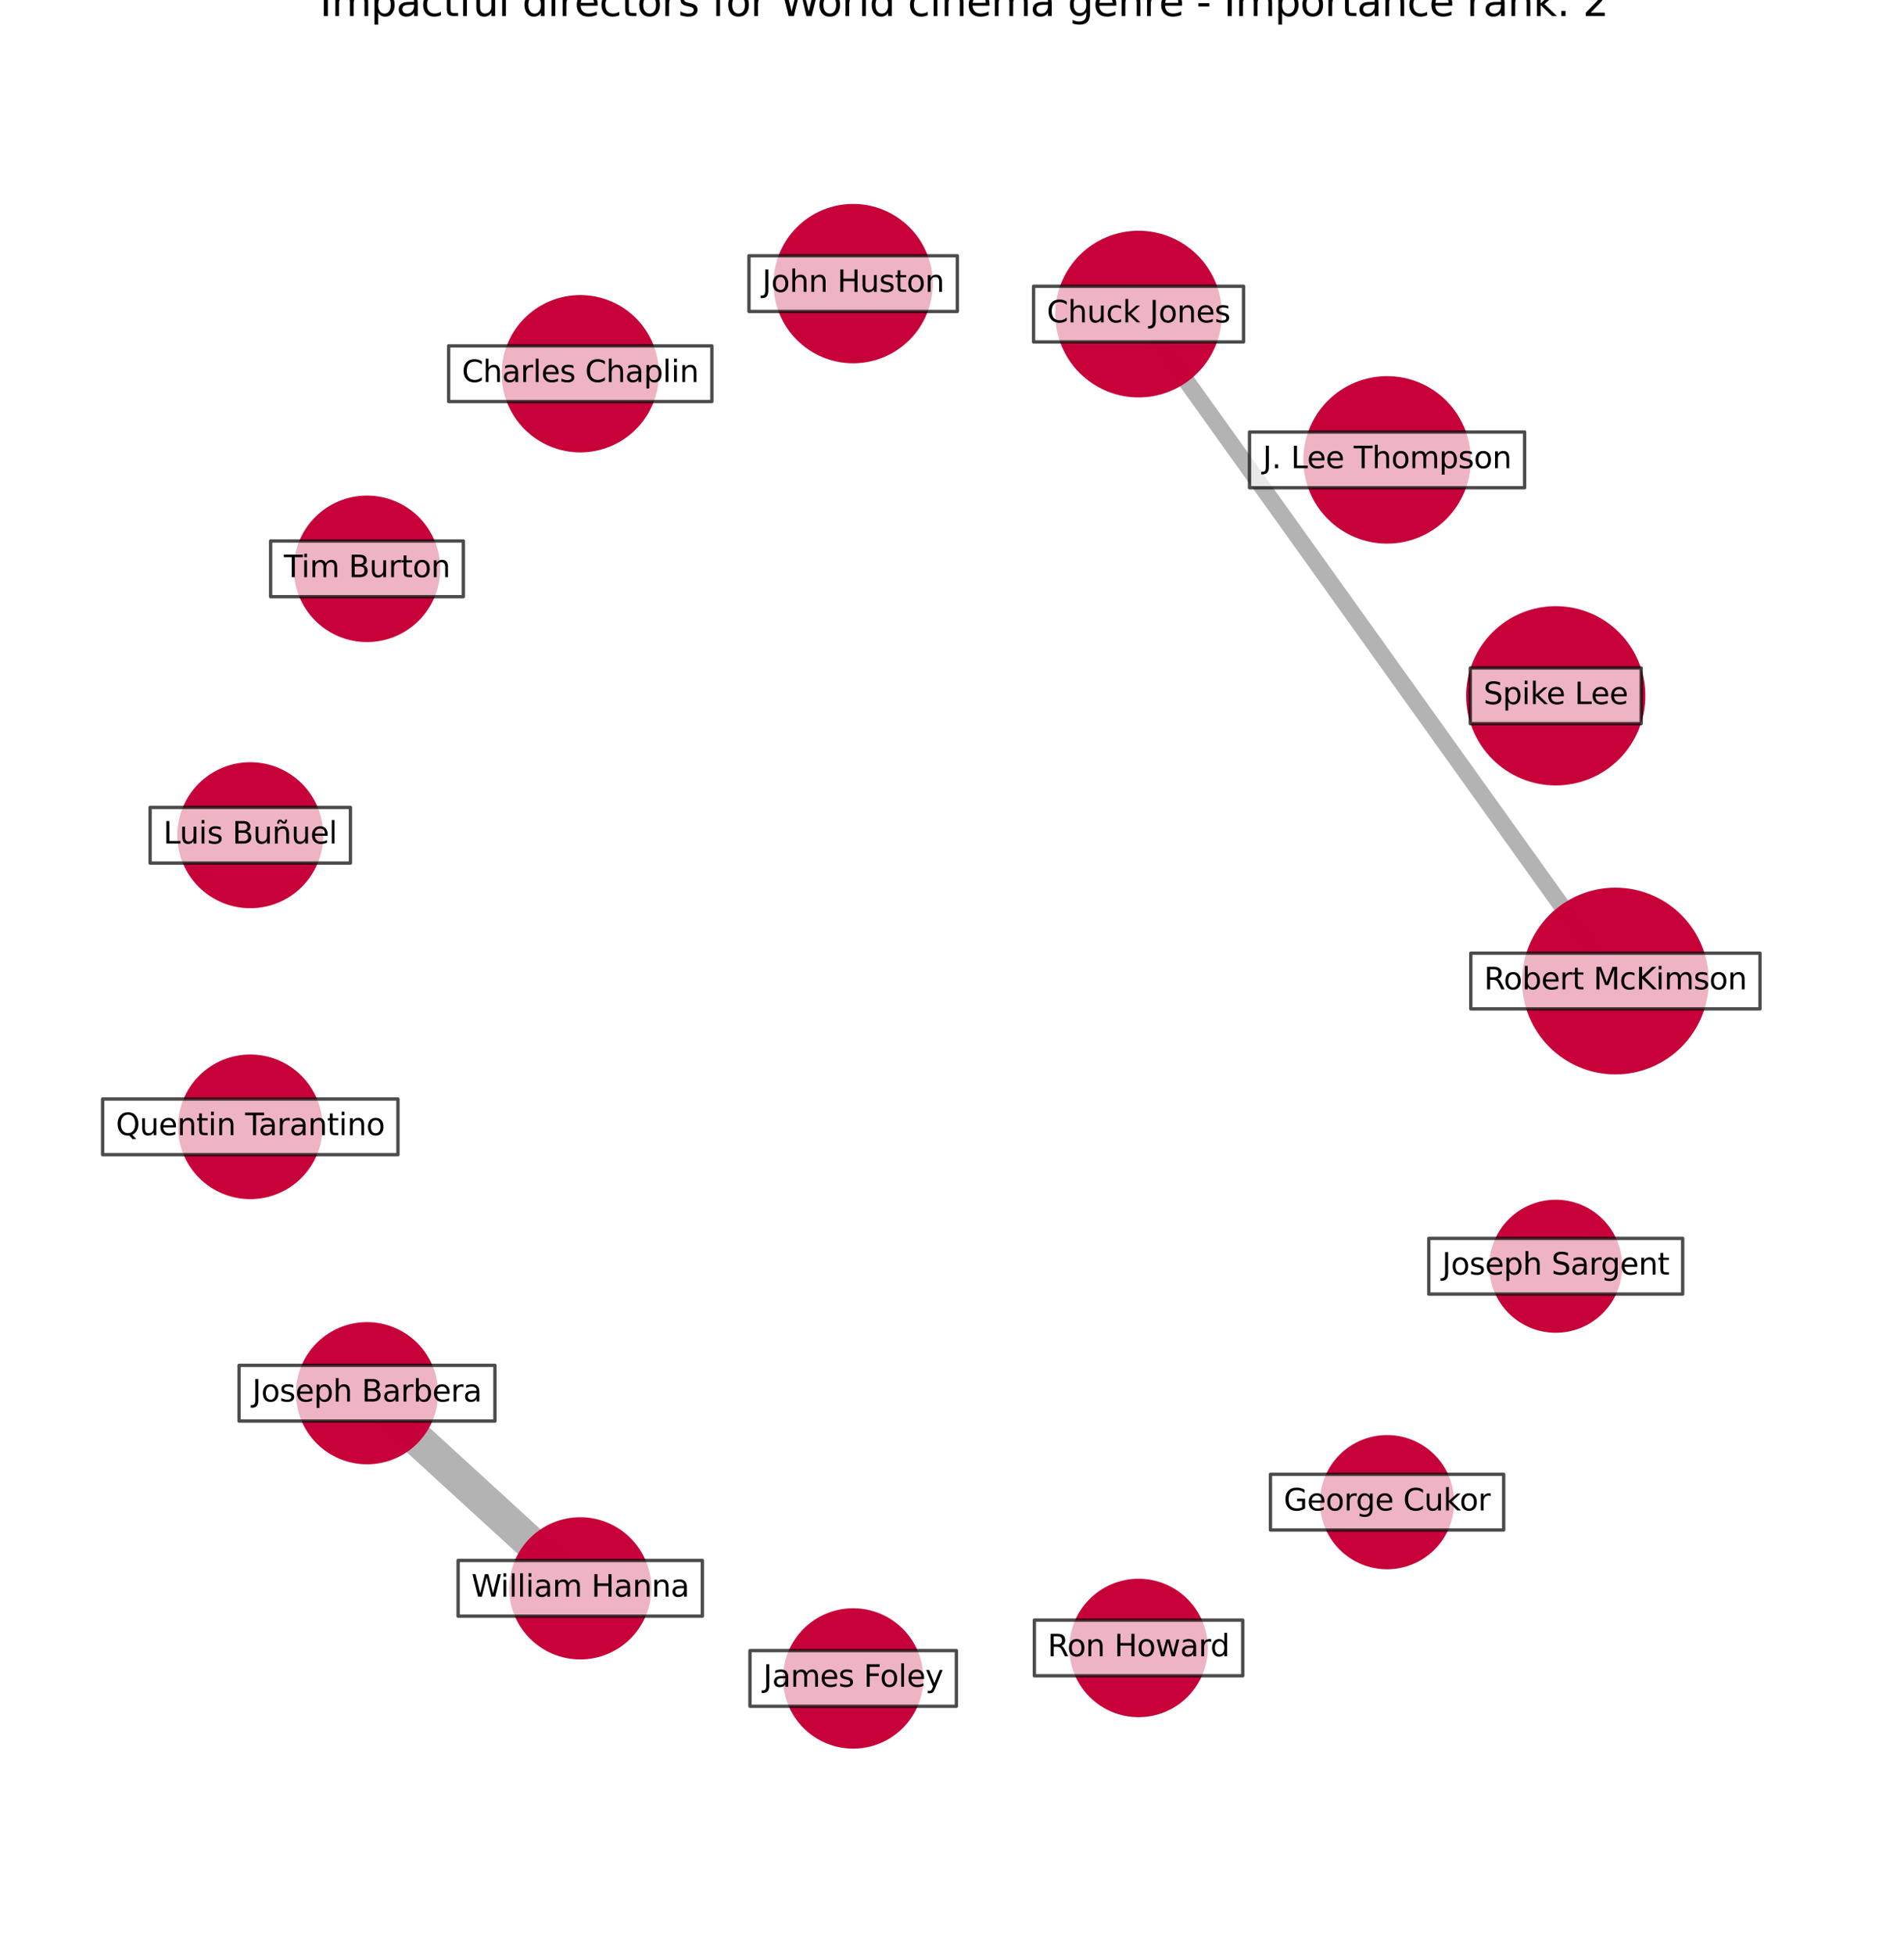 <?xml version="1.0" encoding="utf-8" standalone="no"?>
<!DOCTYPE svg PUBLIC "-//W3C//DTD SVG 1.1//EN"
  "http://www.w3.org/Graphics/SVG/1.1/DTD/svg11.dtd">
<svg xmlns:xlink="http://www.w3.org/1999/xlink" width="568.8pt" height="583.918pt" viewBox="0 0 568.8 583.918" xmlns="http://www.w3.org/2000/svg" version="1.1">
 <defs>
  <style type="text/css">*{stroke-linejoin: round; stroke-linecap: butt}</style>
 </defs>
 <g id="figure_1">
  <g id="patch_1">
   <path d="M 0 583.918 
L 568.8 583.918 
L 568.8 0 
L 0 0 
z
" style="fill: #ffffff"/>
  </g>
  <g id="axes_1">
   <g id="LineCollection_1">
    <path d="M 482.583 292.962 
L 340.131 93.796 
" clip-path="url(#pa0d1f23bd1)" style="fill: none; stroke: #000000; stroke-opacity: 0.3; stroke-width: 5"/>
    <path d="M 109.637 416.054 
L 173.344 474.322 
" clip-path="url(#pa0d1f23bd1)" style="fill: none; stroke: #000000; stroke-opacity: 0.3; stroke-width: 10"/>
   </g>
   <g id="PathCollection_1">
    <path d="M 482.583 320.348 
C 489.846 320.348 496.813 317.463 501.948 312.327 
C 507.084 307.191 509.97 300.225 509.97 292.962 
C 509.97 285.699 507.084 278.733 501.948 273.597 
C 496.813 268.461 489.846 265.576 482.583 265.576 
C 475.321 265.576 468.354 268.461 463.219 273.597 
C 458.083 278.733 455.197 285.699 455.197 292.962 
C 455.197 300.225 458.083 307.191 463.219 312.327 
C 468.354 317.463 475.321 320.348 482.583 320.348 
z
" clip-path="url(#pa0d1f23bd1)" style="fill: #c70039; fill-opacity: 0.99; stroke: #c70039; stroke-opacity: 0.99"/>
    <path d="M 464.76 234.053 
C 471.726 234.053 478.408 231.285 483.334 226.359 
C 488.26 221.433 491.028 214.751 491.028 207.785 
C 491.028 200.819 488.26 194.137 483.334 189.211 
C 478.408 184.285 471.726 181.517 464.76 181.517 
C 457.794 181.517 451.112 184.285 446.186 189.211 
C 441.26 194.137 438.492 200.819 438.492 207.785 
C 438.492 214.751 441.26 221.433 446.186 226.359 
C 451.112 231.285 457.794 234.053 464.76 234.053 
z
" clip-path="url(#pa0d1f23bd1)" style="fill: #c70039; fill-opacity: 0.99; stroke: #c70039; stroke-opacity: 0.99"/>
    <path d="M 414.372 161.844 
C 420.871 161.844 427.106 159.262 431.702 154.666 
C 436.298 150.07 438.88 143.835 438.88 137.336 
C 438.88 130.836 436.298 124.601 431.702 120.005 
C 427.106 115.409 420.871 112.827 414.372 112.827 
C 407.872 112.827 401.637 115.409 397.041 120.005 
C 392.445 124.601 389.863 130.836 389.863 137.336 
C 389.863 143.835 392.445 150.07 397.041 154.666 
C 401.637 159.262 407.872 161.844 414.372 161.844 
z
" clip-path="url(#pa0d1f23bd1)" style="fill: #c70039; fill-opacity: 0.99; stroke: #c70039; stroke-opacity: 0.99"/>
    <path d="M 340.131 118.181 
C 346.598 118.181 352.801 115.612 357.374 111.039 
C 361.947 106.466 364.516 100.263 364.516 93.796 
C 364.516 87.328 361.947 81.125 357.374 76.552 
C 352.801 71.979 346.598 69.41 340.131 69.41 
C 333.663 69.41 327.46 71.979 322.887 76.552 
C 318.314 81.125 315.745 87.328 315.745 93.796 
C 315.745 100.263 318.314 106.466 322.887 111.039 
C 327.46 115.612 333.663 118.181 340.131 118.181 
z
" clip-path="url(#pa0d1f23bd1)" style="fill: #c70039; fill-opacity: 0.99; stroke: #c70039; stroke-opacity: 0.99"/>
    <path d="M 254.874 107.988 
C 261.052 107.988 266.978 105.533 271.346 101.165 
C 275.714 96.796 278.169 90.871 278.169 84.693 
C 278.169 78.515 275.714 72.59 271.346 68.222 
C 266.978 63.853 261.052 61.399 254.874 61.399 
C 248.696 61.399 242.771 63.853 238.403 68.222 
C 234.034 72.59 231.58 78.515 231.58 84.693 
C 231.58 90.871 234.034 96.796 238.403 101.165 
C 242.771 105.533 248.696 107.988 254.874 107.988 
z
" clip-path="url(#pa0d1f23bd1)" style="fill: #c70039; fill-opacity: 0.99; stroke: #c70039; stroke-opacity: 0.99"/>
    <path d="M 173.344 134.597 
C 179.442 134.597 185.292 132.174 189.604 127.862 
C 193.916 123.55 196.339 117.701 196.339 111.602 
C 196.339 105.504 193.916 99.655 189.604 95.343 
C 185.292 91.03 179.442 88.608 173.344 88.608 
C 167.246 88.608 161.396 91.03 157.084 95.343 
C 152.772 99.655 150.349 105.504 150.349 111.602 
C 150.349 117.701 152.772 123.55 157.084 127.862 
C 161.396 132.174 167.246 134.597 173.344 134.597 
z
" clip-path="url(#pa0d1f23bd1)" style="fill: #c70039; fill-opacity: 0.99; stroke: #c70039; stroke-opacity: 0.99"/>
    <path d="M 109.637 191.247 
C 115.306 191.247 120.744 188.994 124.752 184.986 
C 128.761 180.977 131.013 175.539 131.013 169.87 
C 131.013 164.201 128.761 158.764 124.752 154.755 
C 120.744 150.746 115.306 148.494 109.637 148.494 
C 103.968 148.494 98.53 150.746 94.522 154.755 
C 90.513 158.764 88.261 164.201 88.261 169.87 
C 88.261 175.539 90.513 180.977 94.522 184.986 
C 98.53 188.994 103.968 191.247 109.637 191.247 
z
" clip-path="url(#pa0d1f23bd1)" style="fill: #c70039; fill-opacity: 0.99; stroke: #c70039; stroke-opacity: 0.99"/>
    <path d="M 74.769 270.726 
C 80.419 270.726 85.838 268.481 89.834 264.486 
C 93.829 260.491 96.073 255.072 96.073 249.422 
C 96.073 243.772 93.829 238.353 89.834 234.358 
C 85.838 230.363 80.419 228.118 74.769 228.118 
C 69.119 228.118 63.7 230.363 59.705 234.358 
C 55.71 238.353 53.465 243.772 53.465 249.422 
C 53.465 255.072 55.71 260.491 59.705 264.486 
C 63.7 268.481 69.119 270.726 74.769 270.726 
z
" clip-path="url(#pa0d1f23bd1)" style="fill: #c70039; fill-opacity: 0.99; stroke: #c70039; stroke-opacity: 0.99"/>
    <path d="M 74.769 357.597 
C 80.364 357.597 85.73 355.374 89.685 351.418 
C 93.641 347.462 95.864 342.096 95.864 336.502 
C 95.864 330.908 93.641 325.542 89.685 321.586 
C 85.73 317.63 80.364 315.408 74.769 315.408 
C 69.175 315.408 63.809 317.63 59.853 321.586 
C 55.897 325.542 53.675 330.908 53.675 336.502 
C 53.675 342.096 55.897 347.462 59.853 351.418 
C 63.809 355.374 69.175 357.597 74.769 357.597 
z
" clip-path="url(#pa0d1f23bd1)" style="fill: #c70039; fill-opacity: 0.99; stroke: #c70039; stroke-opacity: 0.99"/>
    <path d="M 109.637 436.785 
C 115.135 436.785 120.409 434.601 124.296 430.713 
C 128.184 426.825 130.369 421.552 130.369 416.054 
C 130.369 410.556 128.184 405.282 124.296 401.394 
C 120.409 397.507 115.135 395.322 109.637 395.322 
C 104.139 395.322 98.866 397.507 94.978 401.394 
C 91.09 405.282 88.906 410.556 88.906 416.054 
C 88.906 421.552 91.09 426.825 94.978 430.713 
C 98.866 434.601 104.139 436.785 109.637 436.785 
z
" clip-path="url(#pa0d1f23bd1)" style="fill: #c70039; fill-opacity: 0.99; stroke: #c70039; stroke-opacity: 0.99"/>
    <path d="M 173.344 495.053 
C 178.842 495.053 184.116 492.869 188.003 488.981 
C 191.891 485.093 194.075 479.82 194.075 474.322 
C 194.075 468.824 191.891 463.55 188.003 459.662 
C 184.116 455.775 178.842 453.59 173.344 453.59 
C 167.846 453.59 162.572 455.775 158.685 459.662 
C 154.797 463.55 152.613 468.824 152.613 474.322 
C 152.613 479.82 154.797 485.093 158.685 488.981 
C 162.572 492.869 167.846 495.053 173.344 495.053 
z
" clip-path="url(#pa0d1f23bd1)" style="fill: #c70039; fill-opacity: 0.99; stroke: #c70039; stroke-opacity: 0.99"/>
    <path d="M 254.874 521.692 
C 260.301 521.692 265.506 519.536 269.343 515.699 
C 273.18 511.862 275.336 506.657 275.336 501.231 
C 275.336 495.804 273.18 490.6 269.343 486.762 
C 265.506 482.925 260.301 480.77 254.874 480.77 
C 249.448 480.77 244.243 482.925 240.406 486.762 
C 236.569 490.6 234.413 495.804 234.413 501.231 
C 234.413 506.657 236.569 511.862 240.406 515.699 
C 244.243 519.536 249.448 521.692 254.874 521.692 
z
" clip-path="url(#pa0d1f23bd1)" style="fill: #c70039; fill-opacity: 0.99; stroke: #c70039; stroke-opacity: 0.99"/>
    <path d="M 340.131 512.301 
C 345.48 512.301 350.612 510.175 354.395 506.392 
C 358.177 502.609 360.303 497.478 360.303 492.128 
C 360.303 486.779 358.177 481.647 354.395 477.865 
C 350.612 474.082 345.48 471.956 340.131 471.956 
C 334.781 471.956 329.65 474.082 325.867 477.865 
C 322.084 481.647 319.958 486.779 319.958 492.128 
C 319.958 497.478 322.084 502.609 325.867 506.392 
C 329.65 510.175 334.781 512.301 340.131 512.301 
z
" clip-path="url(#pa0d1f23bd1)" style="fill: #c70039; fill-opacity: 0.99; stroke: #c70039; stroke-opacity: 0.99"/>
    <path d="M 414.372 468.129 
C 419.554 468.129 424.525 466.07 428.189 462.406 
C 431.853 458.741 433.912 453.771 433.912 448.588 
C 433.912 443.406 431.853 438.435 428.189 434.771 
C 424.525 431.107 419.554 429.048 414.372 429.048 
C 409.189 429.048 404.219 431.107 400.554 434.771 
C 396.89 438.435 394.831 443.406 394.831 448.588 
C 394.831 453.771 396.89 458.741 400.554 462.406 
C 404.219 466.07 409.189 468.129 414.372 468.129 
z
" clip-path="url(#pa0d1f23bd1)" style="fill: #c70039; fill-opacity: 0.99; stroke: #c70039; stroke-opacity: 0.99"/>
    <path d="M 464.76 397.504 
C 469.896 397.504 474.822 395.464 478.453 391.832 
C 482.085 388.201 484.125 383.275 484.125 378.139 
C 484.125 373.003 482.085 368.077 478.453 364.446 
C 474.822 360.815 469.896 358.774 464.76 358.774 
C 459.624 358.774 454.698 360.815 451.067 364.446 
C 447.436 368.077 445.395 373.003 445.395 378.139 
C 445.395 383.275 447.436 388.201 451.067 391.832 
C 454.698 395.464 459.624 397.504 464.76 397.504 
z
" clip-path="url(#pa0d1f23bd1)" style="fill: #c70039; fill-opacity: 0.99; stroke: #c70039; stroke-opacity: 0.99"/>
   </g>
   <g id="text_1">
    <g id="patch_2">
     <path d="M 439.385 301.277 
L 525.782 301.277 
L 525.782 284.647 
L 439.385 284.647 
z
" clip-path="url(#pa0d1f23bd1)" style="fill: #ffffff; opacity: 0.7; stroke: #000000; stroke-linejoin: miter"/>
    </g>
    <g clip-path="url(#pa0d1f23bd1)">
     <!-- Robert McKimson -->
     <g transform="translate(443.345 295.445)scale(0.09 -0.09)">
      <defs>
       <path id="DejaVuSans-52" d="M 2841 2188 
Q 3044 2119 3236 1894 
Q 3428 1669 3622 1275 
L 4263 0 
L 3584 0 
L 2988 1197 
Q 2756 1666 2539 1819 
Q 2322 1972 1947 1972 
L 1259 1972 
L 1259 0 
L 628 0 
L 628 4666 
L 2053 4666 
Q 2853 4666 3247 4331 
Q 3641 3997 3641 3322 
Q 3641 2881 3436 2590 
Q 3231 2300 2841 2188 
z
M 1259 4147 
L 1259 2491 
L 2053 2491 
Q 2509 2491 2742 2702 
Q 2975 2913 2975 3322 
Q 2975 3731 2742 3939 
Q 2509 4147 2053 4147 
L 1259 4147 
z
" transform="scale(0.016)"/>
       <path id="DejaVuSans-6f" d="M 1959 3097 
Q 1497 3097 1228 2736 
Q 959 2375 959 1747 
Q 959 1119 1226 758 
Q 1494 397 1959 397 
Q 2419 397 2687 759 
Q 2956 1122 2956 1747 
Q 2956 2369 2687 2733 
Q 2419 3097 1959 3097 
z
M 1959 3584 
Q 2709 3584 3137 3096 
Q 3566 2609 3566 1747 
Q 3566 888 3137 398 
Q 2709 -91 1959 -91 
Q 1206 -91 779 398 
Q 353 888 353 1747 
Q 353 2609 779 3096 
Q 1206 3584 1959 3584 
z
" transform="scale(0.016)"/>
       <path id="DejaVuSans-62" d="M 3116 1747 
Q 3116 2381 2855 2742 
Q 2594 3103 2138 3103 
Q 1681 3103 1420 2742 
Q 1159 2381 1159 1747 
Q 1159 1113 1420 752 
Q 1681 391 2138 391 
Q 2594 391 2855 752 
Q 3116 1113 3116 1747 
z
M 1159 2969 
Q 1341 3281 1617 3432 
Q 1894 3584 2278 3584 
Q 2916 3584 3314 3078 
Q 3713 2572 3713 1747 
Q 3713 922 3314 415 
Q 2916 -91 2278 -91 
Q 1894 -91 1617 61 
Q 1341 213 1159 525 
L 1159 0 
L 581 0 
L 581 4863 
L 1159 4863 
L 1159 2969 
z
" transform="scale(0.016)"/>
       <path id="DejaVuSans-65" d="M 3597 1894 
L 3597 1613 
L 953 1613 
Q 991 1019 1311 708 
Q 1631 397 2203 397 
Q 2534 397 2845 478 
Q 3156 559 3463 722 
L 3463 178 
Q 3153 47 2828 -22 
Q 2503 -91 2169 -91 
Q 1331 -91 842 396 
Q 353 884 353 1716 
Q 353 2575 817 3079 
Q 1281 3584 2069 3584 
Q 2775 3584 3186 3129 
Q 3597 2675 3597 1894 
z
M 3022 2063 
Q 3016 2534 2758 2815 
Q 2500 3097 2075 3097 
Q 1594 3097 1305 2825 
Q 1016 2553 972 2059 
L 3022 2063 
z
" transform="scale(0.016)"/>
       <path id="DejaVuSans-72" d="M 2631 2963 
Q 2534 3019 2420 3045 
Q 2306 3072 2169 3072 
Q 1681 3072 1420 2755 
Q 1159 2438 1159 1844 
L 1159 0 
L 581 0 
L 581 3500 
L 1159 3500 
L 1159 2956 
Q 1341 3275 1631 3429 
Q 1922 3584 2338 3584 
Q 2397 3584 2469 3576 
Q 2541 3569 2628 3553 
L 2631 2963 
z
" transform="scale(0.016)"/>
       <path id="DejaVuSans-74" d="M 1172 4494 
L 1172 3500 
L 2356 3500 
L 2356 3053 
L 1172 3053 
L 1172 1153 
Q 1172 725 1289 603 
Q 1406 481 1766 481 
L 2356 481 
L 2356 0 
L 1766 0 
Q 1100 0 847 248 
Q 594 497 594 1153 
L 594 3053 
L 172 3053 
L 172 3500 
L 594 3500 
L 594 4494 
L 1172 4494 
z
" transform="scale(0.016)"/>
       <path id="DejaVuSans-20" transform="scale(0.016)"/>
       <path id="DejaVuSans-4d" d="M 628 4666 
L 1569 4666 
L 2759 1491 
L 3956 4666 
L 4897 4666 
L 4897 0 
L 4281 0 
L 4281 4097 
L 3078 897 
L 2444 897 
L 1241 4097 
L 1241 0 
L 628 0 
L 628 4666 
z
" transform="scale(0.016)"/>
       <path id="DejaVuSans-63" d="M 3122 3366 
L 3122 2828 
Q 2878 2963 2633 3030 
Q 2388 3097 2138 3097 
Q 1578 3097 1268 2742 
Q 959 2388 959 1747 
Q 959 1106 1268 751 
Q 1578 397 2138 397 
Q 2388 397 2633 464 
Q 2878 531 3122 666 
L 3122 134 
Q 2881 22 2623 -34 
Q 2366 -91 2075 -91 
Q 1284 -91 818 406 
Q 353 903 353 1747 
Q 353 2603 823 3093 
Q 1294 3584 2113 3584 
Q 2378 3584 2631 3529 
Q 2884 3475 3122 3366 
z
" transform="scale(0.016)"/>
       <path id="DejaVuSans-4b" d="M 628 4666 
L 1259 4666 
L 1259 2694 
L 3353 4666 
L 4166 4666 
L 1850 2491 
L 4331 0 
L 3500 0 
L 1259 2247 
L 1259 0 
L 628 0 
L 628 4666 
z
" transform="scale(0.016)"/>
       <path id="DejaVuSans-69" d="M 603 3500 
L 1178 3500 
L 1178 0 
L 603 0 
L 603 3500 
z
M 603 4863 
L 1178 4863 
L 1178 4134 
L 603 4134 
L 603 4863 
z
" transform="scale(0.016)"/>
       <path id="DejaVuSans-6d" d="M 3328 2828 
Q 3544 3216 3844 3400 
Q 4144 3584 4550 3584 
Q 5097 3584 5394 3201 
Q 5691 2819 5691 2113 
L 5691 0 
L 5113 0 
L 5113 2094 
Q 5113 2597 4934 2840 
Q 4756 3084 4391 3084 
Q 3944 3084 3684 2787 
Q 3425 2491 3425 1978 
L 3425 0 
L 2847 0 
L 2847 2094 
Q 2847 2600 2669 2842 
Q 2491 3084 2119 3084 
Q 1678 3084 1418 2786 
Q 1159 2488 1159 1978 
L 1159 0 
L 581 0 
L 581 3500 
L 1159 3500 
L 1159 2956 
Q 1356 3278 1631 3431 
Q 1906 3584 2284 3584 
Q 2666 3584 2933 3390 
Q 3200 3197 3328 2828 
z
" transform="scale(0.016)"/>
       <path id="DejaVuSans-73" d="M 2834 3397 
L 2834 2853 
Q 2591 2978 2328 3040 
Q 2066 3103 1784 3103 
Q 1356 3103 1142 2972 
Q 928 2841 928 2578 
Q 928 2378 1081 2264 
Q 1234 2150 1697 2047 
L 1894 2003 
Q 2506 1872 2764 1633 
Q 3022 1394 3022 966 
Q 3022 478 2636 193 
Q 2250 -91 1575 -91 
Q 1294 -91 989 -36 
Q 684 19 347 128 
L 347 722 
Q 666 556 975 473 
Q 1284 391 1588 391 
Q 1994 391 2212 530 
Q 2431 669 2431 922 
Q 2431 1156 2273 1281 
Q 2116 1406 1581 1522 
L 1381 1569 
Q 847 1681 609 1914 
Q 372 2147 372 2553 
Q 372 3047 722 3315 
Q 1072 3584 1716 3584 
Q 2034 3584 2315 3537 
Q 2597 3491 2834 3397 
z
" transform="scale(0.016)"/>
       <path id="DejaVuSans-6e" d="M 3513 2113 
L 3513 0 
L 2938 0 
L 2938 2094 
Q 2938 2591 2744 2837 
Q 2550 3084 2163 3084 
Q 1697 3084 1428 2787 
Q 1159 2491 1159 1978 
L 1159 0 
L 581 0 
L 581 3500 
L 1159 3500 
L 1159 2956 
Q 1366 3272 1645 3428 
Q 1925 3584 2291 3584 
Q 2894 3584 3203 3211 
Q 3513 2838 3513 2113 
z
" transform="scale(0.016)"/>
      </defs>
      <use xlink:href="#DejaVuSans-52"/>
      <use xlink:href="#DejaVuSans-6f" x="64.982"/>
      <use xlink:href="#DejaVuSans-62" x="126.164"/>
      <use xlink:href="#DejaVuSans-65" x="189.641"/>
      <use xlink:href="#DejaVuSans-72" x="251.164"/>
      <use xlink:href="#DejaVuSans-74" x="292.277"/>
      <use xlink:href="#DejaVuSans-20" x="331.486"/>
      <use xlink:href="#DejaVuSans-4d" x="363.273"/>
      <use xlink:href="#DejaVuSans-63" x="449.553"/>
      <use xlink:href="#DejaVuSans-4b" x="504.533"/>
      <use xlink:href="#DejaVuSans-69" x="570.109"/>
      <use xlink:href="#DejaVuSans-6d" x="597.893"/>
      <use xlink:href="#DejaVuSans-73" x="695.305"/>
      <use xlink:href="#DejaVuSans-6f" x="747.404"/>
      <use xlink:href="#DejaVuSans-6e" x="808.586"/>
     </g>
    </g>
   </g>
   <g id="text_2">
    <g id="patch_3">
     <path d="M 439.228 216.1 
L 490.292 216.1 
L 490.292 199.47 
L 439.228 199.47 
z
" clip-path="url(#pa0d1f23bd1)" style="fill: #ffffff; opacity: 0.7; stroke: #000000; stroke-linejoin: miter"/>
    </g>
    <g clip-path="url(#pa0d1f23bd1)">
     <!-- Spike Lee -->
     <g transform="translate(443.188 210.268)scale(0.09 -0.09)">
      <defs>
       <path id="DejaVuSans-53" d="M 3425 4513 
L 3425 3897 
Q 3066 4069 2747 4153 
Q 2428 4238 2131 4238 
Q 1616 4238 1336 4038 
Q 1056 3838 1056 3469 
Q 1056 3159 1242 3001 
Q 1428 2844 1947 2747 
L 2328 2669 
Q 3034 2534 3370 2195 
Q 3706 1856 3706 1288 
Q 3706 609 3251 259 
Q 2797 -91 1919 -91 
Q 1588 -91 1214 -16 
Q 841 59 441 206 
L 441 856 
Q 825 641 1194 531 
Q 1563 422 1919 422 
Q 2459 422 2753 634 
Q 3047 847 3047 1241 
Q 3047 1584 2836 1778 
Q 2625 1972 2144 2069 
L 1759 2144 
Q 1053 2284 737 2584 
Q 422 2884 422 3419 
Q 422 4038 858 4394 
Q 1294 4750 2059 4750 
Q 2388 4750 2728 4690 
Q 3069 4631 3425 4513 
z
" transform="scale(0.016)"/>
       <path id="DejaVuSans-70" d="M 1159 525 
L 1159 -1331 
L 581 -1331 
L 581 3500 
L 1159 3500 
L 1159 2969 
Q 1341 3281 1617 3432 
Q 1894 3584 2278 3584 
Q 2916 3584 3314 3078 
Q 3713 2572 3713 1747 
Q 3713 922 3314 415 
Q 2916 -91 2278 -91 
Q 1894 -91 1617 61 
Q 1341 213 1159 525 
z
M 3116 1747 
Q 3116 2381 2855 2742 
Q 2594 3103 2138 3103 
Q 1681 3103 1420 2742 
Q 1159 2381 1159 1747 
Q 1159 1113 1420 752 
Q 1681 391 2138 391 
Q 2594 391 2855 752 
Q 3116 1113 3116 1747 
z
" transform="scale(0.016)"/>
       <path id="DejaVuSans-6b" d="M 581 4863 
L 1159 4863 
L 1159 1991 
L 2875 3500 
L 3609 3500 
L 1753 1863 
L 3688 0 
L 2938 0 
L 1159 1709 
L 1159 0 
L 581 0 
L 581 4863 
z
" transform="scale(0.016)"/>
       <path id="DejaVuSans-4c" d="M 628 4666 
L 1259 4666 
L 1259 531 
L 3531 531 
L 3531 0 
L 628 0 
L 628 4666 
z
" transform="scale(0.016)"/>
      </defs>
      <use xlink:href="#DejaVuSans-53"/>
      <use xlink:href="#DejaVuSans-70" x="63.477"/>
      <use xlink:href="#DejaVuSans-69" x="126.953"/>
      <use xlink:href="#DejaVuSans-6b" x="154.736"/>
      <use xlink:href="#DejaVuSans-65" x="209.021"/>
      <use xlink:href="#DejaVuSans-20" x="270.545"/>
      <use xlink:href="#DejaVuSans-4c" x="302.332"/>
      <use xlink:href="#DejaVuSans-65" x="356.295"/>
      <use xlink:href="#DejaVuSans-65" x="417.818"/>
     </g>
    </g>
   </g>
   <g id="text_3">
    <g id="patch_4">
     <path d="M 373.284 145.651 
L 455.459 145.651 
L 455.459 129.02 
L 373.284 129.02 
z
" clip-path="url(#pa0d1f23bd1)" style="fill: #ffffff; opacity: 0.7; stroke: #000000; stroke-linejoin: miter"/>
    </g>
    <g clip-path="url(#pa0d1f23bd1)">
     <!-- J. Lee Thompson -->
     <g transform="translate(377.244 139.819)scale(0.09 -0.09)">
      <defs>
       <path id="DejaVuSans-4a" d="M 628 4666 
L 1259 4666 
L 1259 325 
Q 1259 -519 939 -900 
Q 619 -1281 -91 -1281 
L -331 -1281 
L -331 -750 
L -134 -750 
Q 284 -750 456 -515 
Q 628 -281 628 325 
L 628 4666 
z
" transform="scale(0.016)"/>
       <path id="DejaVuSans-2e" d="M 684 794 
L 1344 794 
L 1344 0 
L 684 0 
L 684 794 
z
" transform="scale(0.016)"/>
       <path id="DejaVuSans-54" d="M -19 4666 
L 3928 4666 
L 3928 4134 
L 2272 4134 
L 2272 0 
L 1638 0 
L 1638 4134 
L -19 4134 
L -19 4666 
z
" transform="scale(0.016)"/>
       <path id="DejaVuSans-68" d="M 3513 2113 
L 3513 0 
L 2938 0 
L 2938 2094 
Q 2938 2591 2744 2837 
Q 2550 3084 2163 3084 
Q 1697 3084 1428 2787 
Q 1159 2491 1159 1978 
L 1159 0 
L 581 0 
L 581 4863 
L 1159 4863 
L 1159 2956 
Q 1366 3272 1645 3428 
Q 1925 3584 2291 3584 
Q 2894 3584 3203 3211 
Q 3513 2838 3513 2113 
z
" transform="scale(0.016)"/>
      </defs>
      <use xlink:href="#DejaVuSans-4a"/>
      <use xlink:href="#DejaVuSans-2e" x="29.492"/>
      <use xlink:href="#DejaVuSans-20" x="61.279"/>
      <use xlink:href="#DejaVuSans-4c" x="93.066"/>
      <use xlink:href="#DejaVuSans-65" x="147.029"/>
      <use xlink:href="#DejaVuSans-65" x="208.553"/>
      <use xlink:href="#DejaVuSans-20" x="270.076"/>
      <use xlink:href="#DejaVuSans-54" x="301.863"/>
      <use xlink:href="#DejaVuSans-68" x="362.947"/>
      <use xlink:href="#DejaVuSans-6f" x="426.326"/>
      <use xlink:href="#DejaVuSans-6d" x="487.508"/>
      <use xlink:href="#DejaVuSans-70" x="584.92"/>
      <use xlink:href="#DejaVuSans-73" x="648.396"/>
      <use xlink:href="#DejaVuSans-6f" x="700.496"/>
      <use xlink:href="#DejaVuSans-6e" x="761.678"/>
     </g>
    </g>
   </g>
   <g id="text_4">
    <g id="patch_5">
     <path d="M 308.768 102.111 
L 371.493 102.111 
L 371.493 85.48 
L 308.768 85.48 
z
" clip-path="url(#pa0d1f23bd1)" style="fill: #ffffff; opacity: 0.7; stroke: #000000; stroke-linejoin: miter"/>
    </g>
    <g clip-path="url(#pa0d1f23bd1)">
     <!-- Chuck Jones -->
     <g transform="translate(312.728 96.279)scale(0.09 -0.09)">
      <defs>
       <path id="DejaVuSans-43" d="M 4122 4306 
L 4122 3641 
Q 3803 3938 3442 4084 
Q 3081 4231 2675 4231 
Q 1875 4231 1450 3742 
Q 1025 3253 1025 2328 
Q 1025 1406 1450 917 
Q 1875 428 2675 428 
Q 3081 428 3442 575 
Q 3803 722 4122 1019 
L 4122 359 
Q 3791 134 3420 21 
Q 3050 -91 2638 -91 
Q 1578 -91 968 557 
Q 359 1206 359 2328 
Q 359 3453 968 4101 
Q 1578 4750 2638 4750 
Q 3056 4750 3426 4639 
Q 3797 4528 4122 4306 
z
" transform="scale(0.016)"/>
       <path id="DejaVuSans-75" d="M 544 1381 
L 544 3500 
L 1119 3500 
L 1119 1403 
Q 1119 906 1312 657 
Q 1506 409 1894 409 
Q 2359 409 2629 706 
Q 2900 1003 2900 1516 
L 2900 3500 
L 3475 3500 
L 3475 0 
L 2900 0 
L 2900 538 
Q 2691 219 2414 64 
Q 2138 -91 1772 -91 
Q 1169 -91 856 284 
Q 544 659 544 1381 
z
M 1991 3584 
L 1991 3584 
z
" transform="scale(0.016)"/>
      </defs>
      <use xlink:href="#DejaVuSans-43"/>
      <use xlink:href="#DejaVuSans-68" x="69.824"/>
      <use xlink:href="#DejaVuSans-75" x="133.203"/>
      <use xlink:href="#DejaVuSans-63" x="196.582"/>
      <use xlink:href="#DejaVuSans-6b" x="251.562"/>
      <use xlink:href="#DejaVuSans-20" x="309.473"/>
      <use xlink:href="#DejaVuSans-4a" x="341.26"/>
      <use xlink:href="#DejaVuSans-6f" x="370.752"/>
      <use xlink:href="#DejaVuSans-6e" x="431.934"/>
      <use xlink:href="#DejaVuSans-65" x="495.312"/>
      <use xlink:href="#DejaVuSans-73" x="556.836"/>
     </g>
    </g>
   </g>
   <g id="text_5">
    <g id="patch_6">
     <path d="M 223.75 93.008 
L 285.999 93.008 
L 285.999 76.378 
L 223.75 76.378 
z
" clip-path="url(#pa0d1f23bd1)" style="fill: #ffffff; opacity: 0.7; stroke: #000000; stroke-linejoin: miter"/>
    </g>
    <g clip-path="url(#pa0d1f23bd1)">
     <!-- John Huston -->
     <g transform="translate(227.71 87.177)scale(0.09 -0.09)">
      <defs>
       <path id="DejaVuSans-48" d="M 628 4666 
L 1259 4666 
L 1259 2753 
L 3553 2753 
L 3553 4666 
L 4184 4666 
L 4184 0 
L 3553 0 
L 3553 2222 
L 1259 2222 
L 1259 0 
L 628 0 
L 628 4666 
z
" transform="scale(0.016)"/>
      </defs>
      <use xlink:href="#DejaVuSans-4a"/>
      <use xlink:href="#DejaVuSans-6f" x="29.492"/>
      <use xlink:href="#DejaVuSans-68" x="90.674"/>
      <use xlink:href="#DejaVuSans-6e" x="154.053"/>
      <use xlink:href="#DejaVuSans-20" x="217.432"/>
      <use xlink:href="#DejaVuSans-48" x="249.219"/>
      <use xlink:href="#DejaVuSans-75" x="324.414"/>
      <use xlink:href="#DejaVuSans-73" x="387.793"/>
      <use xlink:href="#DejaVuSans-74" x="439.893"/>
      <use xlink:href="#DejaVuSans-6f" x="479.102"/>
      <use xlink:href="#DejaVuSans-6e" x="540.283"/>
     </g>
    </g>
   </g>
   <g id="text_6">
    <g id="patch_7">
     <path d="M 134.028 119.918 
L 212.66 119.918 
L 212.66 103.287 
L 134.028 103.287 
z
" clip-path="url(#pa0d1f23bd1)" style="fill: #ffffff; opacity: 0.7; stroke: #000000; stroke-linejoin: miter"/>
    </g>
    <g clip-path="url(#pa0d1f23bd1)">
     <!-- Charles Chaplin -->
     <g transform="translate(137.988 114.086)scale(0.09 -0.09)">
      <defs>
       <path id="DejaVuSans-61" d="M 2194 1759 
Q 1497 1759 1228 1600 
Q 959 1441 959 1056 
Q 959 750 1161 570 
Q 1363 391 1709 391 
Q 2188 391 2477 730 
Q 2766 1069 2766 1631 
L 2766 1759 
L 2194 1759 
z
M 3341 1997 
L 3341 0 
L 2766 0 
L 2766 531 
Q 2569 213 2275 61 
Q 1981 -91 1556 -91 
Q 1019 -91 701 211 
Q 384 513 384 1019 
Q 384 1609 779 1909 
Q 1175 2209 1959 2209 
L 2766 2209 
L 2766 2266 
Q 2766 2663 2505 2880 
Q 2244 3097 1772 3097 
Q 1472 3097 1187 3025 
Q 903 2953 641 2809 
L 641 3341 
Q 956 3463 1253 3523 
Q 1550 3584 1831 3584 
Q 2591 3584 2966 3190 
Q 3341 2797 3341 1997 
z
" transform="scale(0.016)"/>
       <path id="DejaVuSans-6c" d="M 603 4863 
L 1178 4863 
L 1178 0 
L 603 0 
L 603 4863 
z
" transform="scale(0.016)"/>
      </defs>
      <use xlink:href="#DejaVuSans-43"/>
      <use xlink:href="#DejaVuSans-68" x="69.824"/>
      <use xlink:href="#DejaVuSans-61" x="133.203"/>
      <use xlink:href="#DejaVuSans-72" x="194.482"/>
      <use xlink:href="#DejaVuSans-6c" x="235.596"/>
      <use xlink:href="#DejaVuSans-65" x="263.379"/>
      <use xlink:href="#DejaVuSans-73" x="324.902"/>
      <use xlink:href="#DejaVuSans-20" x="377.002"/>
      <use xlink:href="#DejaVuSans-43" x="408.789"/>
      <use xlink:href="#DejaVuSans-68" x="478.613"/>
      <use xlink:href="#DejaVuSans-61" x="541.992"/>
      <use xlink:href="#DejaVuSans-70" x="603.271"/>
      <use xlink:href="#DejaVuSans-6c" x="666.748"/>
      <use xlink:href="#DejaVuSans-69" x="694.531"/>
      <use xlink:href="#DejaVuSans-6e" x="722.314"/>
     </g>
    </g>
   </g>
   <g id="text_7">
    <g id="patch_8">
     <path d="M 80.847 178.186 
L 138.427 178.186 
L 138.427 161.555 
L 80.847 161.555 
z
" clip-path="url(#pa0d1f23bd1)" style="fill: #ffffff; opacity: 0.7; stroke: #000000; stroke-linejoin: miter"/>
    </g>
    <g clip-path="url(#pa0d1f23bd1)">
     <!-- Tim Burton -->
     <g transform="translate(84.807 172.354)scale(0.09 -0.09)">
      <defs>
       <path id="DejaVuSans-42" d="M 1259 2228 
L 1259 519 
L 2272 519 
Q 2781 519 3026 730 
Q 3272 941 3272 1375 
Q 3272 1813 3026 2020 
Q 2781 2228 2272 2228 
L 1259 2228 
z
M 1259 4147 
L 1259 2741 
L 2194 2741 
Q 2656 2741 2882 2914 
Q 3109 3088 3109 3444 
Q 3109 3797 2882 3972 
Q 2656 4147 2194 4147 
L 1259 4147 
z
M 628 4666 
L 2241 4666 
Q 2963 4666 3353 4366 
Q 3744 4066 3744 3513 
Q 3744 3084 3544 2831 
Q 3344 2578 2956 2516 
Q 3422 2416 3680 2098 
Q 3938 1781 3938 1306 
Q 3938 681 3513 340 
Q 3088 0 2303 0 
L 628 0 
L 628 4666 
z
" transform="scale(0.016)"/>
      </defs>
      <use xlink:href="#DejaVuSans-54"/>
      <use xlink:href="#DejaVuSans-69" x="57.959"/>
      <use xlink:href="#DejaVuSans-6d" x="85.742"/>
      <use xlink:href="#DejaVuSans-20" x="183.154"/>
      <use xlink:href="#DejaVuSans-42" x="214.941"/>
      <use xlink:href="#DejaVuSans-75" x="283.545"/>
      <use xlink:href="#DejaVuSans-72" x="346.924"/>
      <use xlink:href="#DejaVuSans-74" x="388.037"/>
      <use xlink:href="#DejaVuSans-6f" x="427.246"/>
      <use xlink:href="#DejaVuSans-6e" x="488.428"/>
     </g>
    </g>
   </g>
   <g id="text_8">
    <g id="patch_9">
     <path d="M 44.842 257.737 
L 104.696 257.737 
L 104.696 241.107 
L 44.842 241.107 
z
" clip-path="url(#pa0d1f23bd1)" style="fill: #ffffff; opacity: 0.7; stroke: #000000; stroke-linejoin: miter"/>
    </g>
    <g clip-path="url(#pa0d1f23bd1)">
     <!-- Luis Buñuel -->
     <g transform="translate(48.802 251.905)scale(0.09 -0.09)">
      <defs>
       <path id="DejaVuSans-f1" d="M 3513 2113 
L 3513 0 
L 2938 0 
L 2938 2094 
Q 2938 2591 2744 2837 
Q 2550 3084 2163 3084 
Q 1697 3084 1428 2787 
Q 1159 2491 1159 1978 
L 1159 0 
L 581 0 
L 581 3500 
L 1159 3500 
L 1159 2956 
Q 1366 3272 1645 3428 
Q 1925 3584 2291 3584 
Q 2894 3584 3203 3211 
Q 3513 2838 3513 2113 
z
M 2063 4281 
L 1884 4453 
Q 1816 4516 1764 4545 
Q 1713 4575 1672 4575 
Q 1553 4575 1497 4461 
Q 1441 4347 1434 4091 
L 1044 4091 
Q 1050 4513 1209 4742 
Q 1369 4972 1653 4972 
Q 1772 4972 1872 4928 
Q 1972 4884 2088 4781 
L 2266 4609 
Q 2334 4547 2386 4517 
Q 2438 4488 2478 4488 
Q 2597 4488 2653 4602 
Q 2709 4716 2716 4972 
L 3106 4972 
Q 3100 4550 2940 4320 
Q 2781 4091 2497 4091 
Q 2378 4091 2278 4134 
Q 2178 4178 2063 4281 
z
" transform="scale(0.016)"/>
      </defs>
      <use xlink:href="#DejaVuSans-4c"/>
      <use xlink:href="#DejaVuSans-75" x="53.963"/>
      <use xlink:href="#DejaVuSans-69" x="117.342"/>
      <use xlink:href="#DejaVuSans-73" x="145.125"/>
      <use xlink:href="#DejaVuSans-20" x="197.225"/>
      <use xlink:href="#DejaVuSans-42" x="229.012"/>
      <use xlink:href="#DejaVuSans-75" x="297.615"/>
      <use xlink:href="#DejaVuSans-f1" x="360.994"/>
      <use xlink:href="#DejaVuSans-75" x="424.373"/>
      <use xlink:href="#DejaVuSans-65" x="487.752"/>
      <use xlink:href="#DejaVuSans-6c" x="549.275"/>
     </g>
    </g>
   </g>
   <g id="text_9">
    <g id="patch_10">
     <path d="M 30.655 344.817 
L 118.883 344.817 
L 118.883 328.187 
L 30.655 328.187 
z
" clip-path="url(#pa0d1f23bd1)" style="fill: #ffffff; opacity: 0.7; stroke: #000000; stroke-linejoin: miter"/>
    </g>
    <g clip-path="url(#pa0d1f23bd1)">
     <!-- Quentin Tarantino -->
     <g transform="translate(34.615 338.985)scale(0.09 -0.09)">
      <defs>
       <path id="DejaVuSans-51" d="M 2522 4238 
Q 1834 4238 1429 3725 
Q 1025 3213 1025 2328 
Q 1025 1447 1429 934 
Q 1834 422 2522 422 
Q 3209 422 3611 934 
Q 4013 1447 4013 2328 
Q 4013 3213 3611 3725 
Q 3209 4238 2522 4238 
z
M 3406 84 
L 4238 -825 
L 3475 -825 
L 2784 -78 
Q 2681 -84 2626 -87 
Q 2572 -91 2522 -91 
Q 1538 -91 948 567 
Q 359 1225 359 2328 
Q 359 3434 948 4092 
Q 1538 4750 2522 4750 
Q 3503 4750 4090 4092 
Q 4678 3434 4678 2328 
Q 4678 1516 4351 937 
Q 4025 359 3406 84 
z
" transform="scale(0.016)"/>
      </defs>
      <use xlink:href="#DejaVuSans-51"/>
      <use xlink:href="#DejaVuSans-75" x="78.711"/>
      <use xlink:href="#DejaVuSans-65" x="142.09"/>
      <use xlink:href="#DejaVuSans-6e" x="203.613"/>
      <use xlink:href="#DejaVuSans-74" x="266.992"/>
      <use xlink:href="#DejaVuSans-69" x="306.201"/>
      <use xlink:href="#DejaVuSans-6e" x="333.984"/>
      <use xlink:href="#DejaVuSans-20" x="397.363"/>
      <use xlink:href="#DejaVuSans-54" x="429.15"/>
      <use xlink:href="#DejaVuSans-61" x="473.734"/>
      <use xlink:href="#DejaVuSans-72" x="535.014"/>
      <use xlink:href="#DejaVuSans-61" x="576.127"/>
      <use xlink:href="#DejaVuSans-6e" x="637.406"/>
      <use xlink:href="#DejaVuSans-74" x="700.785"/>
      <use xlink:href="#DejaVuSans-69" x="739.994"/>
      <use xlink:href="#DejaVuSans-6e" x="767.777"/>
      <use xlink:href="#DejaVuSans-6f" x="831.156"/>
     </g>
    </g>
   </g>
   <g id="text_10">
    <g id="patch_11">
     <path d="M 71.416 424.369 
L 147.858 424.369 
L 147.858 407.738 
L 71.416 407.738 
z
" clip-path="url(#pa0d1f23bd1)" style="fill: #ffffff; opacity: 0.7; stroke: #000000; stroke-linejoin: miter"/>
    </g>
    <g clip-path="url(#pa0d1f23bd1)">
     <!-- Joseph Barbera -->
     <g transform="translate(75.376 418.537)scale(0.09 -0.09)">
      <use xlink:href="#DejaVuSans-4a"/>
      <use xlink:href="#DejaVuSans-6f" x="29.492"/>
      <use xlink:href="#DejaVuSans-73" x="90.674"/>
      <use xlink:href="#DejaVuSans-65" x="142.773"/>
      <use xlink:href="#DejaVuSans-70" x="204.297"/>
      <use xlink:href="#DejaVuSans-68" x="267.773"/>
      <use xlink:href="#DejaVuSans-20" x="331.152"/>
      <use xlink:href="#DejaVuSans-42" x="362.939"/>
      <use xlink:href="#DejaVuSans-61" x="431.543"/>
      <use xlink:href="#DejaVuSans-72" x="492.822"/>
      <use xlink:href="#DejaVuSans-62" x="533.936"/>
      <use xlink:href="#DejaVuSans-65" x="597.412"/>
      <use xlink:href="#DejaVuSans-72" x="658.936"/>
      <use xlink:href="#DejaVuSans-61" x="700.049"/>
     </g>
    </g>
   </g>
   <g id="text_11">
    <g id="patch_12">
     <path d="M 136.861 482.637 
L 209.827 482.637 
L 209.827 466.006 
L 136.861 466.006 
z
" clip-path="url(#pa0d1f23bd1)" style="fill: #ffffff; opacity: 0.7; stroke: #000000; stroke-linejoin: miter"/>
    </g>
    <g clip-path="url(#pa0d1f23bd1)">
     <!-- William Hanna -->
     <g transform="translate(140.821 476.805)scale(0.09 -0.09)">
      <defs>
       <path id="DejaVuSans-57" d="M 213 4666 
L 850 4666 
L 1831 722 
L 2809 4666 
L 3519 4666 
L 4500 722 
L 5478 4666 
L 6119 4666 
L 4947 0 
L 4153 0 
L 3169 4050 
L 2175 0 
L 1381 0 
L 213 4666 
z
" transform="scale(0.016)"/>
      </defs>
      <use xlink:href="#DejaVuSans-57"/>
      <use xlink:href="#DejaVuSans-69" x="96.627"/>
      <use xlink:href="#DejaVuSans-6c" x="124.41"/>
      <use xlink:href="#DejaVuSans-6c" x="152.193"/>
      <use xlink:href="#DejaVuSans-69" x="179.977"/>
      <use xlink:href="#DejaVuSans-61" x="207.76"/>
      <use xlink:href="#DejaVuSans-6d" x="269.039"/>
      <use xlink:href="#DejaVuSans-20" x="366.451"/>
      <use xlink:href="#DejaVuSans-48" x="398.238"/>
      <use xlink:href="#DejaVuSans-61" x="473.434"/>
      <use xlink:href="#DejaVuSans-6e" x="534.713"/>
      <use xlink:href="#DejaVuSans-6e" x="598.092"/>
      <use xlink:href="#DejaVuSans-61" x="661.471"/>
     </g>
    </g>
   </g>
   <g id="text_12">
    <g id="patch_13">
     <path d="M 224.042 509.546 
L 285.707 509.546 
L 285.707 492.916 
L 224.042 492.916 
z
" clip-path="url(#pa0d1f23bd1)" style="fill: #ffffff; opacity: 0.7; stroke: #000000; stroke-linejoin: miter"/>
    </g>
    <g clip-path="url(#pa0d1f23bd1)">
     <!-- James Foley -->
     <g transform="translate(228.002 503.714)scale(0.09 -0.09)">
      <defs>
       <path id="DejaVuSans-46" d="M 628 4666 
L 3309 4666 
L 3309 4134 
L 1259 4134 
L 1259 2759 
L 3109 2759 
L 3109 2228 
L 1259 2228 
L 1259 0 
L 628 0 
L 628 4666 
z
" transform="scale(0.016)"/>
       <path id="DejaVuSans-79" d="M 2059 -325 
Q 1816 -950 1584 -1140 
Q 1353 -1331 966 -1331 
L 506 -1331 
L 506 -850 
L 844 -850 
Q 1081 -850 1212 -737 
Q 1344 -625 1503 -206 
L 1606 56 
L 191 3500 
L 800 3500 
L 1894 763 
L 2988 3500 
L 3597 3500 
L 2059 -325 
z
" transform="scale(0.016)"/>
      </defs>
      <use xlink:href="#DejaVuSans-4a"/>
      <use xlink:href="#DejaVuSans-61" x="29.492"/>
      <use xlink:href="#DejaVuSans-6d" x="90.771"/>
      <use xlink:href="#DejaVuSans-65" x="188.184"/>
      <use xlink:href="#DejaVuSans-73" x="249.707"/>
      <use xlink:href="#DejaVuSans-20" x="301.807"/>
      <use xlink:href="#DejaVuSans-46" x="333.594"/>
      <use xlink:href="#DejaVuSans-6f" x="387.488"/>
      <use xlink:href="#DejaVuSans-6c" x="448.67"/>
      <use xlink:href="#DejaVuSans-65" x="476.453"/>
      <use xlink:href="#DejaVuSans-79" x="537.977"/>
     </g>
    </g>
   </g>
   <g id="text_13">
    <g id="patch_14">
     <path d="M 309.008 500.444 
L 371.254 500.444 
L 371.254 483.813 
L 309.008 483.813 
z
" clip-path="url(#pa0d1f23bd1)" style="fill: #ffffff; opacity: 0.7; stroke: #000000; stroke-linejoin: miter"/>
    </g>
    <g clip-path="url(#pa0d1f23bd1)">
     <!-- Ron Howard -->
     <g transform="translate(312.968 494.612)scale(0.09 -0.09)">
      <defs>
       <path id="DejaVuSans-77" d="M 269 3500 
L 844 3500 
L 1563 769 
L 2278 3500 
L 2956 3500 
L 3675 769 
L 4391 3500 
L 4966 3500 
L 4050 0 
L 3372 0 
L 2619 2869 
L 1863 0 
L 1184 0 
L 269 3500 
z
" transform="scale(0.016)"/>
       <path id="DejaVuSans-64" d="M 2906 2969 
L 2906 4863 
L 3481 4863 
L 3481 0 
L 2906 0 
L 2906 525 
Q 2725 213 2448 61 
Q 2172 -91 1784 -91 
Q 1150 -91 751 415 
Q 353 922 353 1747 
Q 353 2572 751 3078 
Q 1150 3584 1784 3584 
Q 2172 3584 2448 3432 
Q 2725 3281 2906 2969 
z
M 947 1747 
Q 947 1113 1208 752 
Q 1469 391 1925 391 
Q 2381 391 2643 752 
Q 2906 1113 2906 1747 
Q 2906 2381 2643 2742 
Q 2381 3103 1925 3103 
Q 1469 3103 1208 2742 
Q 947 2381 947 1747 
z
" transform="scale(0.016)"/>
      </defs>
      <use xlink:href="#DejaVuSans-52"/>
      <use xlink:href="#DejaVuSans-6f" x="64.982"/>
      <use xlink:href="#DejaVuSans-6e" x="126.164"/>
      <use xlink:href="#DejaVuSans-20" x="189.543"/>
      <use xlink:href="#DejaVuSans-48" x="221.33"/>
      <use xlink:href="#DejaVuSans-6f" x="296.525"/>
      <use xlink:href="#DejaVuSans-77" x="357.707"/>
      <use xlink:href="#DejaVuSans-61" x="439.494"/>
      <use xlink:href="#DejaVuSans-72" x="500.773"/>
      <use xlink:href="#DejaVuSans-64" x="540.137"/>
     </g>
    </g>
   </g>
   <g id="text_14">
    <g id="patch_15">
     <path d="M 379.535 456.904 
L 449.208 456.904 
L 449.208 440.273 
L 379.535 440.273 
z
" clip-path="url(#pa0d1f23bd1)" style="fill: #ffffff; opacity: 0.7; stroke: #000000; stroke-linejoin: miter"/>
    </g>
    <g clip-path="url(#pa0d1f23bd1)">
     <!-- George Cukor -->
     <g transform="translate(383.495 451.072)scale(0.09 -0.09)">
      <defs>
       <path id="DejaVuSans-47" d="M 3809 666 
L 3809 1919 
L 2778 1919 
L 2778 2438 
L 4434 2438 
L 4434 434 
Q 4069 175 3628 42 
Q 3188 -91 2688 -91 
Q 1594 -91 976 548 
Q 359 1188 359 2328 
Q 359 3472 976 4111 
Q 1594 4750 2688 4750 
Q 3144 4750 3555 4637 
Q 3966 4525 4313 4306 
L 4313 3634 
Q 3963 3931 3569 4081 
Q 3175 4231 2741 4231 
Q 1884 4231 1454 3753 
Q 1025 3275 1025 2328 
Q 1025 1384 1454 906 
Q 1884 428 2741 428 
Q 3075 428 3337 486 
Q 3600 544 3809 666 
z
" transform="scale(0.016)"/>
       <path id="DejaVuSans-67" d="M 2906 1791 
Q 2906 2416 2648 2759 
Q 2391 3103 1925 3103 
Q 1463 3103 1205 2759 
Q 947 2416 947 1791 
Q 947 1169 1205 825 
Q 1463 481 1925 481 
Q 2391 481 2648 825 
Q 2906 1169 2906 1791 
z
M 3481 434 
Q 3481 -459 3084 -895 
Q 2688 -1331 1869 -1331 
Q 1566 -1331 1297 -1286 
Q 1028 -1241 775 -1147 
L 775 -588 
Q 1028 -725 1275 -790 
Q 1522 -856 1778 -856 
Q 2344 -856 2625 -561 
Q 2906 -266 2906 331 
L 2906 616 
Q 2728 306 2450 153 
Q 2172 0 1784 0 
Q 1141 0 747 490 
Q 353 981 353 1791 
Q 353 2603 747 3093 
Q 1141 3584 1784 3584 
Q 2172 3584 2450 3431 
Q 2728 3278 2906 2969 
L 2906 3500 
L 3481 3500 
L 3481 434 
z
" transform="scale(0.016)"/>
      </defs>
      <use xlink:href="#DejaVuSans-47"/>
      <use xlink:href="#DejaVuSans-65" x="77.49"/>
      <use xlink:href="#DejaVuSans-6f" x="139.014"/>
      <use xlink:href="#DejaVuSans-72" x="200.195"/>
      <use xlink:href="#DejaVuSans-67" x="239.559"/>
      <use xlink:href="#DejaVuSans-65" x="303.035"/>
      <use xlink:href="#DejaVuSans-20" x="364.559"/>
      <use xlink:href="#DejaVuSans-43" x="396.346"/>
      <use xlink:href="#DejaVuSans-75" x="466.17"/>
      <use xlink:href="#DejaVuSans-6b" x="529.549"/>
      <use xlink:href="#DejaVuSans-6f" x="583.834"/>
      <use xlink:href="#DejaVuSans-72" x="645.016"/>
     </g>
    </g>
   </g>
   <g id="text_15">
    <g id="patch_16">
     <path d="M 426.84 386.454 
L 502.68 386.454 
L 502.68 369.824 
L 426.84 369.824 
z
" clip-path="url(#pa0d1f23bd1)" style="fill: #ffffff; opacity: 0.7; stroke: #000000; stroke-linejoin: miter"/>
    </g>
    <g clip-path="url(#pa0d1f23bd1)">
     <!-- Joseph Sargent -->
     <g transform="translate(430.8 380.623)scale(0.09 -0.09)">
      <use xlink:href="#DejaVuSans-4a"/>
      <use xlink:href="#DejaVuSans-6f" x="29.492"/>
      <use xlink:href="#DejaVuSans-73" x="90.674"/>
      <use xlink:href="#DejaVuSans-65" x="142.773"/>
      <use xlink:href="#DejaVuSans-70" x="204.297"/>
      <use xlink:href="#DejaVuSans-68" x="267.773"/>
      <use xlink:href="#DejaVuSans-20" x="331.152"/>
      <use xlink:href="#DejaVuSans-53" x="362.939"/>
      <use xlink:href="#DejaVuSans-61" x="426.416"/>
      <use xlink:href="#DejaVuSans-72" x="487.695"/>
      <use xlink:href="#DejaVuSans-67" x="527.059"/>
      <use xlink:href="#DejaVuSans-65" x="590.535"/>
      <use xlink:href="#DejaVuSans-6e" x="652.059"/>
      <use xlink:href="#DejaVuSans-74" x="715.438"/>
     </g>
    </g>
   </g>
   <g id="text_16">
    <!-- Impactful directors for World cinema genre - Importance rank: 2 -->
    <g transform="translate(95.531 4.8)scale(0.12 -0.12)">
     <defs>
      <path id="DejaVuSans-49" d="M 628 4666 
L 1259 4666 
L 1259 0 
L 628 0 
L 628 4666 
z
" transform="scale(0.016)"/>
      <path id="DejaVuSans-66" d="M 2375 4863 
L 2375 4384 
L 1825 4384 
Q 1516 4384 1395 4259 
Q 1275 4134 1275 3809 
L 1275 3500 
L 2222 3500 
L 2222 3053 
L 1275 3053 
L 1275 0 
L 697 0 
L 697 3053 
L 147 3053 
L 147 3500 
L 697 3500 
L 697 3744 
Q 697 4328 969 4595 
Q 1241 4863 1831 4863 
L 2375 4863 
z
" transform="scale(0.016)"/>
      <path id="DejaVuSans-2d" d="M 313 2009 
L 1997 2009 
L 1997 1497 
L 313 1497 
L 313 2009 
z
" transform="scale(0.016)"/>
      <path id="DejaVuSans-3a" d="M 750 794 
L 1409 794 
L 1409 0 
L 750 0 
L 750 794 
z
M 750 3309 
L 1409 3309 
L 1409 2516 
L 750 2516 
L 750 3309 
z
" transform="scale(0.016)"/>
      <path id="DejaVuSans-32" d="M 1228 531 
L 3431 531 
L 3431 0 
L 469 0 
L 469 531 
Q 828 903 1448 1529 
Q 2069 2156 2228 2338 
Q 2531 2678 2651 2914 
Q 2772 3150 2772 3378 
Q 2772 3750 2511 3984 
Q 2250 4219 1831 4219 
Q 1534 4219 1204 4116 
Q 875 4013 500 3803 
L 500 4441 
Q 881 4594 1212 4672 
Q 1544 4750 1819 4750 
Q 2544 4750 2975 4387 
Q 3406 4025 3406 3419 
Q 3406 3131 3298 2873 
Q 3191 2616 2906 2266 
Q 2828 2175 2409 1742 
Q 1991 1309 1228 531 
z
" transform="scale(0.016)"/>
     </defs>
     <use xlink:href="#DejaVuSans-49"/>
     <use xlink:href="#DejaVuSans-6d" x="29.492"/>
     <use xlink:href="#DejaVuSans-70" x="126.904"/>
     <use xlink:href="#DejaVuSans-61" x="190.381"/>
     <use xlink:href="#DejaVuSans-63" x="251.66"/>
     <use xlink:href="#DejaVuSans-74" x="306.641"/>
     <use xlink:href="#DejaVuSans-66" x="345.85"/>
     <use xlink:href="#DejaVuSans-75" x="381.055"/>
     <use xlink:href="#DejaVuSans-6c" x="444.434"/>
     <use xlink:href="#DejaVuSans-20" x="472.217"/>
     <use xlink:href="#DejaVuSans-64" x="504.004"/>
     <use xlink:href="#DejaVuSans-69" x="567.48"/>
     <use xlink:href="#DejaVuSans-72" x="595.264"/>
     <use xlink:href="#DejaVuSans-65" x="634.127"/>
     <use xlink:href="#DejaVuSans-63" x="695.65"/>
     <use xlink:href="#DejaVuSans-74" x="750.631"/>
     <use xlink:href="#DejaVuSans-6f" x="789.84"/>
     <use xlink:href="#DejaVuSans-72" x="851.021"/>
     <use xlink:href="#DejaVuSans-73" x="892.135"/>
     <use xlink:href="#DejaVuSans-20" x="944.234"/>
     <use xlink:href="#DejaVuSans-66" x="976.021"/>
     <use xlink:href="#DejaVuSans-6f" x="1011.227"/>
     <use xlink:href="#DejaVuSans-72" x="1072.408"/>
     <use xlink:href="#DejaVuSans-20" x="1113.521"/>
     <use xlink:href="#DejaVuSans-57" x="1145.309"/>
     <use xlink:href="#DejaVuSans-6f" x="1238.311"/>
     <use xlink:href="#DejaVuSans-72" x="1299.492"/>
     <use xlink:href="#DejaVuSans-6c" x="1340.605"/>
     <use xlink:href="#DejaVuSans-64" x="1368.389"/>
     <use xlink:href="#DejaVuSans-20" x="1431.865"/>
     <use xlink:href="#DejaVuSans-63" x="1463.652"/>
     <use xlink:href="#DejaVuSans-69" x="1518.633"/>
     <use xlink:href="#DejaVuSans-6e" x="1546.416"/>
     <use xlink:href="#DejaVuSans-65" x="1609.795"/>
     <use xlink:href="#DejaVuSans-6d" x="1671.318"/>
     <use xlink:href="#DejaVuSans-61" x="1768.73"/>
     <use xlink:href="#DejaVuSans-20" x="1830.01"/>
     <use xlink:href="#DejaVuSans-67" x="1861.797"/>
     <use xlink:href="#DejaVuSans-65" x="1925.273"/>
     <use xlink:href="#DejaVuSans-6e" x="1986.797"/>
     <use xlink:href="#DejaVuSans-72" x="2050.176"/>
     <use xlink:href="#DejaVuSans-65" x="2089.039"/>
     <use xlink:href="#DejaVuSans-20" x="2150.562"/>
     <use xlink:href="#DejaVuSans-2d" x="2182.35"/>
     <use xlink:href="#DejaVuSans-20" x="2218.434"/>
     <use xlink:href="#DejaVuSans-49" x="2250.221"/>
     <use xlink:href="#DejaVuSans-6d" x="2279.713"/>
     <use xlink:href="#DejaVuSans-70" x="2377.125"/>
     <use xlink:href="#DejaVuSans-6f" x="2440.602"/>
     <use xlink:href="#DejaVuSans-72" x="2501.783"/>
     <use xlink:href="#DejaVuSans-74" x="2542.896"/>
     <use xlink:href="#DejaVuSans-61" x="2582.105"/>
     <use xlink:href="#DejaVuSans-6e" x="2643.385"/>
     <use xlink:href="#DejaVuSans-63" x="2706.764"/>
     <use xlink:href="#DejaVuSans-65" x="2761.744"/>
     <use xlink:href="#DejaVuSans-20" x="2823.268"/>
     <use xlink:href="#DejaVuSans-72" x="2855.055"/>
     <use xlink:href="#DejaVuSans-61" x="2896.168"/>
     <use xlink:href="#DejaVuSans-6e" x="2957.447"/>
     <use xlink:href="#DejaVuSans-6b" x="3020.826"/>
     <use xlink:href="#DejaVuSans-3a" x="3078.736"/>
     <use xlink:href="#DejaVuSans-20" x="3112.428"/>
     <use xlink:href="#DejaVuSans-32" x="3144.215"/>
    </g>
   </g>
  </g>
 </g>
 <defs>
  <clipPath id="pa0d1f23bd1">
   <rect x="10.8" y="10.8" width="554.4" height="554.4"/>
  </clipPath>
 </defs>
</svg>
